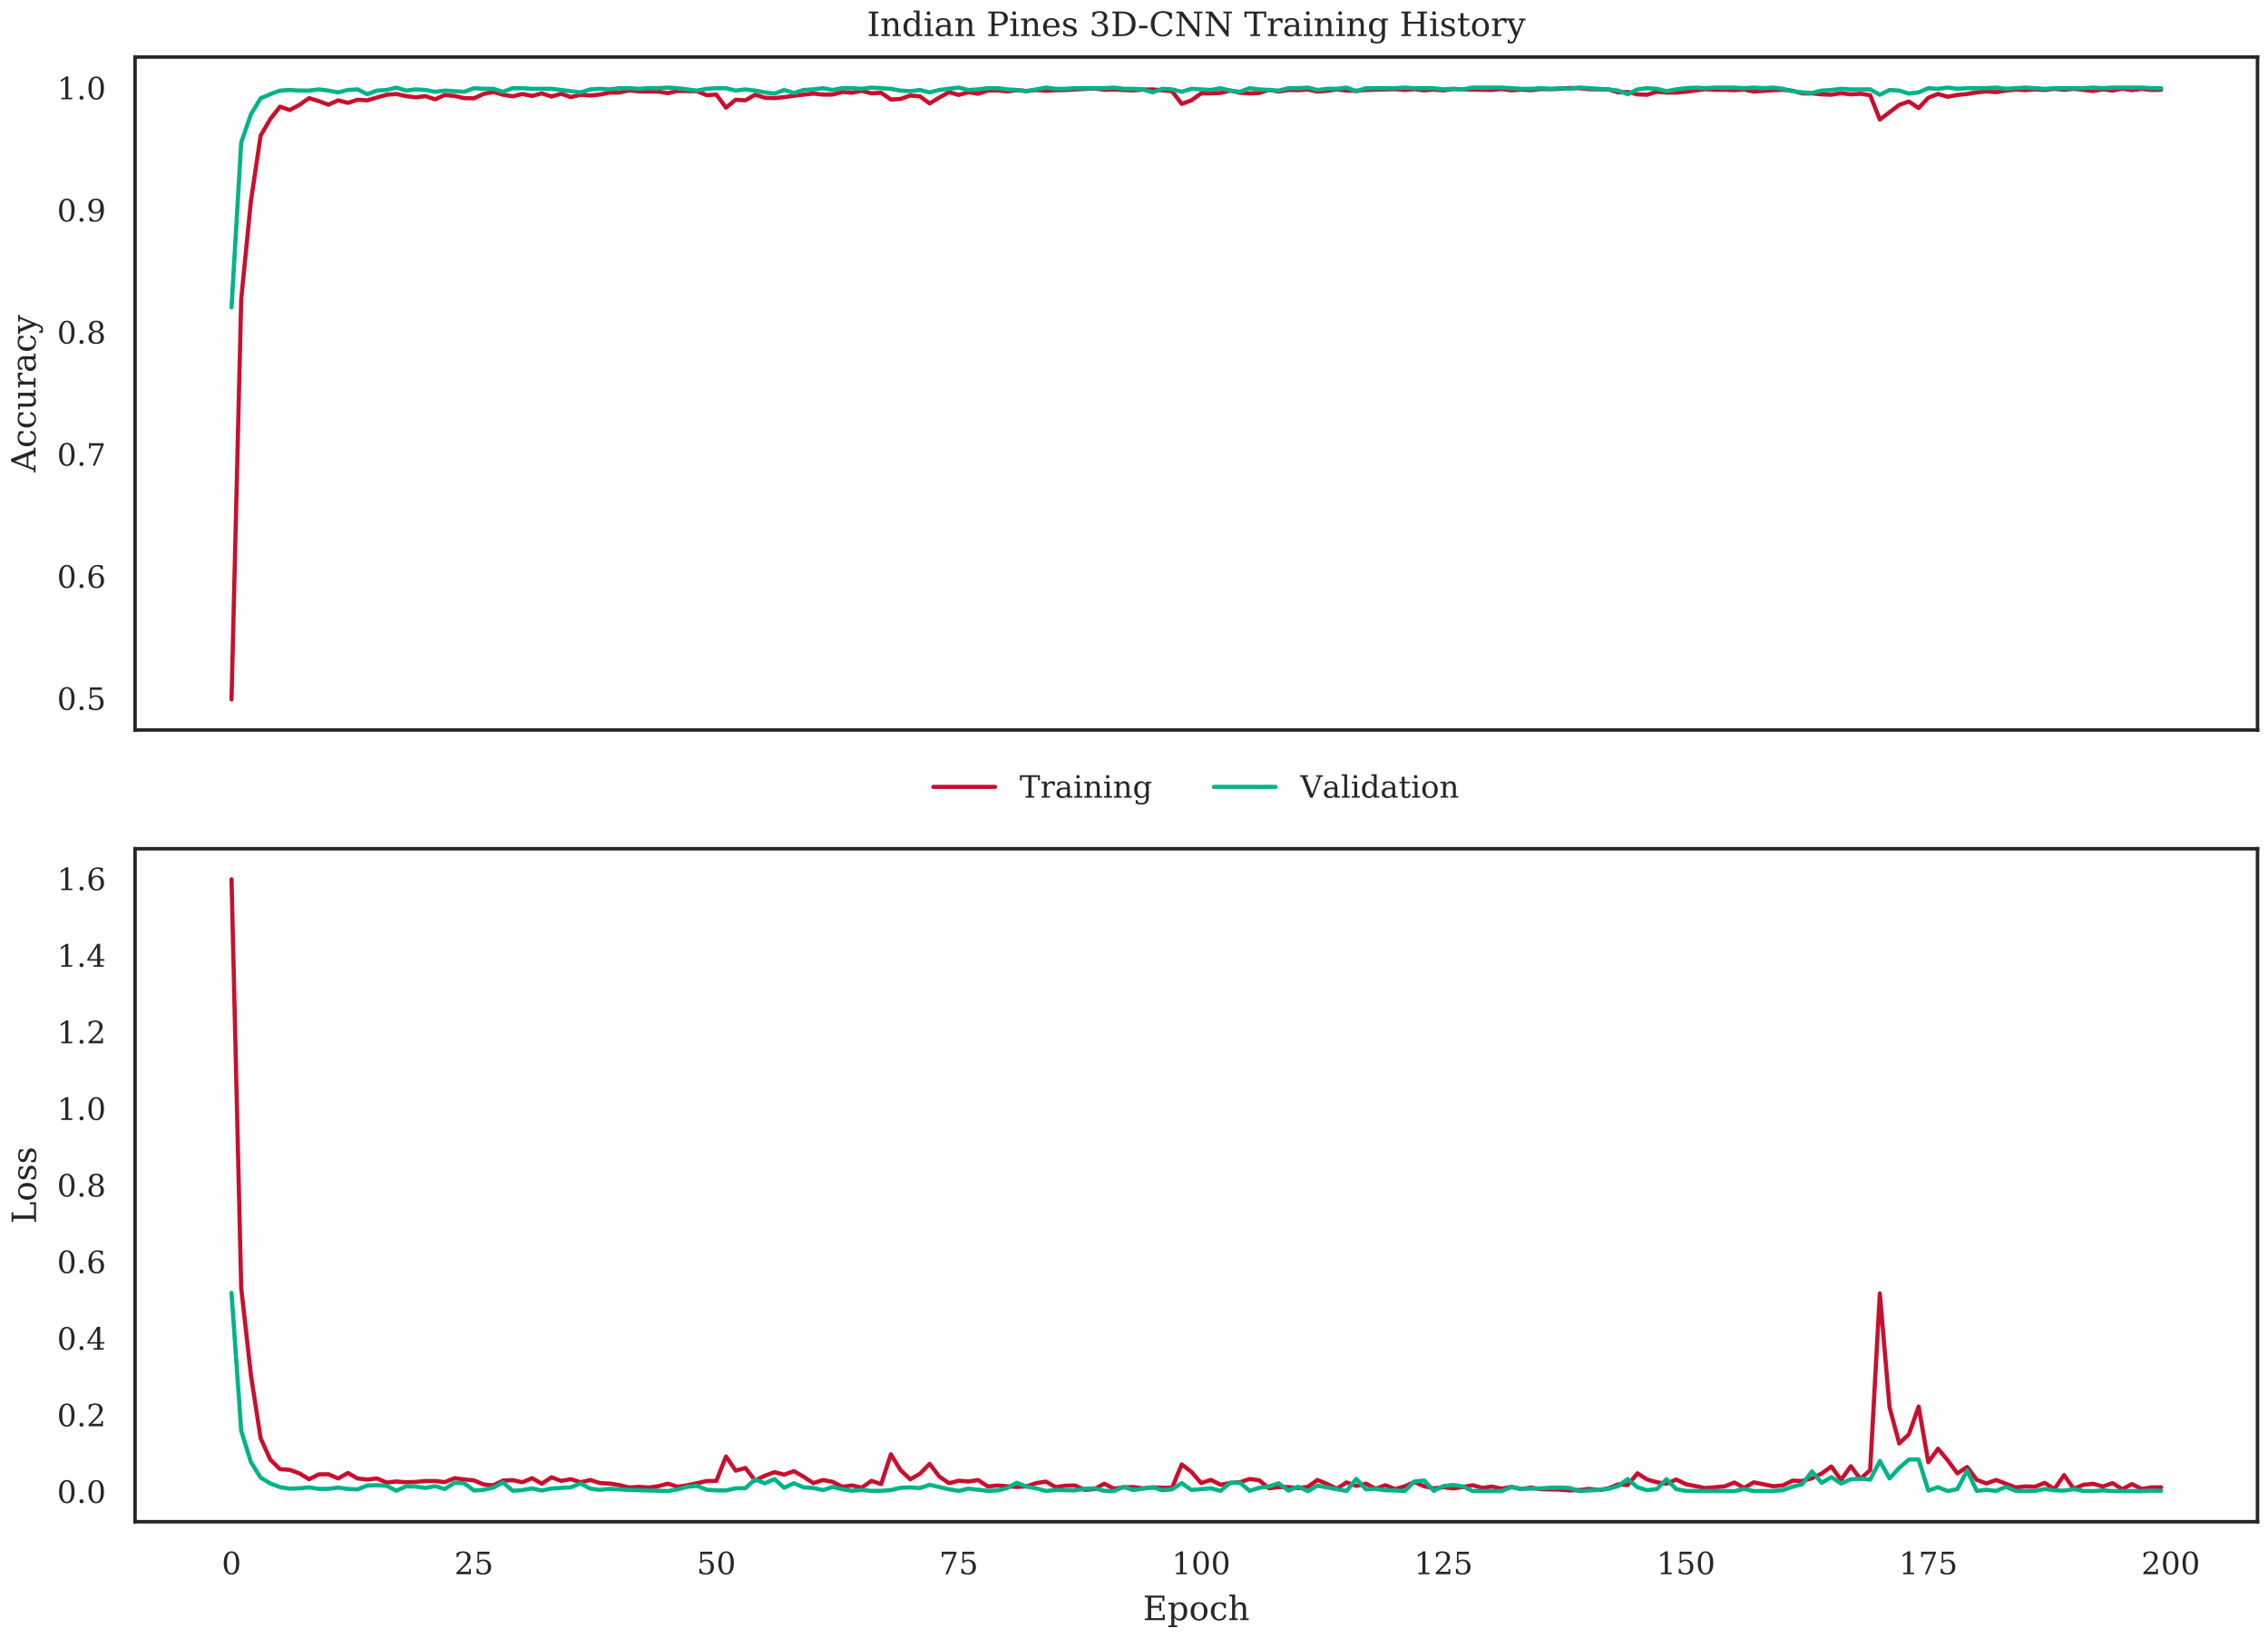 <?xml version="1.0" encoding="utf-8" standalone="no"?>
<!DOCTYPE svg PUBLIC "-//W3C//DTD SVG 1.1//EN"
  "http://www.w3.org/Graphics/SVG/1.1/DTD/svg11.dtd">
<!-- Created with matplotlib (https://matplotlib.org/) -->
<svg height="468pt" version="1.1" viewBox="0 0 648 468" width="648pt" xmlns="http://www.w3.org/2000/svg" xmlns:xlink="http://www.w3.org/1999/xlink">
 <defs>
  <style type="text/css">
*{stroke-linecap:butt;stroke-linejoin:round;}
  </style>
 </defs>
 <g id="figure_1">
  <g id="patch_1">
   <path d="M 0 468 
L 648 468 
L 648 0 
L 0 0 
z
" style="fill:#ffffff;"/>
  </g>
  <g id="axes_1">
   <g id="patch_2">
    <path d="M 38.586 208.631 
L 645 208.631 
L 645 16.295 
L 38.586 16.295 
z
" style="fill:#ffffff;"/>
   </g>
   <g id="matplotlib.axis_1"/>
   <g id="matplotlib.axis_2">
    <g id="ytick_1">
     <g id="text_1">
      <!-- 0.5 -->
      <defs>
       <path d="M 31.781 3.422 
Q 39.266 3.422 42.969 11.625 
Q 46.688 19.828 46.688 36.375 
Q 46.688 52.984 42.969 61.188 
Q 39.266 69.391 31.781 69.391 
Q 24.312 69.391 20.594 61.188 
Q 16.891 52.984 16.891 36.375 
Q 16.891 19.828 20.594 11.625 
Q 24.312 3.422 31.781 3.422 
z
M 31.781 -1.422 
Q 19.922 -1.422 13.25 8.531 
Q 6.594 18.5 6.594 36.375 
Q 6.594 54.297 13.25 64.25 
Q 19.922 74.219 31.781 74.219 
Q 43.703 74.219 50.344 64.25 
Q 56.984 54.297 56.984 36.375 
Q 56.984 18.5 50.344 8.531 
Q 43.703 -1.422 31.781 -1.422 
z
" id="DejaVuSerif-48"/>
       <path d="M 9.422 5.078 
Q 9.422 7.812 11.281 9.719 
Q 13.141 11.625 15.922 11.625 
Q 18.609 11.625 20.5 9.719 
Q 22.406 7.812 22.406 5.078 
Q 22.406 2.391 20.5 0.484 
Q 18.609 -1.422 15.922 -1.422 
Q 13.141 -1.422 11.281 0.453 
Q 9.422 2.344 9.422 5.078 
z
" id="DejaVuSerif-46"/>
       <path d="M 50.297 72.906 
L 50.297 64.891 
L 16.891 64.891 
L 16.891 44 
Q 19.438 45.75 22.828 46.625 
Q 26.219 47.516 30.422 47.516 
Q 42.234 47.516 49.062 40.969 
Q 55.906 34.422 55.906 23.094 
Q 55.906 11.531 49 5.047 
Q 42.094 -1.422 29.594 -1.422 
Q 24.562 -1.422 19.281 -0.188 
Q 14.016 1.031 8.5 3.516 
L 8.5 17.672 
L 14.016 17.672 
Q 14.453 10.75 18.422 7.078 
Q 22.406 3.422 29.594 3.422 
Q 37.312 3.422 41.453 8.5 
Q 45.609 13.578 45.609 23.094 
Q 45.609 32.562 41.484 37.609 
Q 37.359 42.672 29.594 42.672 
Q 25.203 42.672 21.844 41.109 
Q 18.5 39.547 15.922 36.281 
L 11.719 36.281 
L 11.719 72.906 
z
" id="DejaVuSerif-53"/>
      </defs>
      <g style="fill:#262626;" transform="translate(16.291 202.863)scale(0.088 -0.088)">
       <use xlink:href="#DejaVuSerif-48"/>
       <use x="63.623" xlink:href="#DejaVuSerif-46"/>
       <use x="95.41" xlink:href="#DejaVuSerif-53"/>
      </g>
     </g>
    </g>
    <g id="ytick_2">
     <g id="text_2">
      <!-- 0.6 -->
      <defs>
       <path d="M 32.719 3.422 
Q 39.594 3.422 43.297 8.469 
Q 47.016 13.531 47.016 23 
Q 47.016 32.469 43.297 37.516 
Q 39.594 42.578 32.719 42.578 
Q 25.734 42.578 22.062 37.688 
Q 18.406 32.812 18.406 23.578 
Q 18.406 13.875 22.109 8.641 
Q 25.828 3.422 32.719 3.422 
z
M 16.797 40.141 
Q 20.125 43.797 24.312 45.594 
Q 28.516 47.406 33.797 47.406 
Q 44.672 47.406 51 40.859 
Q 57.328 34.328 57.328 23 
Q 57.328 11.922 50.516 5.25 
Q 43.703 -1.422 32.328 -1.422 
Q 19.969 -1.422 13.328 7.781 
Q 6.688 17 6.688 34.078 
Q 6.688 53.219 14.547 63.719 
Q 22.406 74.219 36.719 74.219 
Q 40.578 74.219 44.828 73.484 
Q 49.078 72.75 53.516 71.297 
L 53.516 59.281 
L 48 59.281 
Q 47.406 64.203 44.234 66.797 
Q 41.062 69.391 35.688 69.391 
Q 26.219 69.391 21.578 62.203 
Q 16.938 55.031 16.797 40.141 
z
" id="DejaVuSerif-54"/>
      </defs>
      <g style="fill:#262626;" transform="translate(16.291 167.967)scale(0.088 -0.088)">
       <use xlink:href="#DejaVuSerif-48"/>
       <use x="63.623" xlink:href="#DejaVuSerif-46"/>
       <use x="95.41" xlink:href="#DejaVuSerif-54"/>
      </g>
     </g>
    </g>
    <g id="ytick_3">
     <g id="text_3">
      <!-- 0.7 -->
      <defs>
       <path d="M 56.391 67.922 
L 27.875 0 
L 20.609 0 
L 47.797 64.891 
L 14.109 64.891 
L 14.109 55.906 
L 8.406 55.906 
L 8.406 72.906 
L 56.391 72.906 
z
" id="DejaVuSerif-55"/>
      </defs>
      <g style="fill:#262626;" transform="translate(16.291 133.07)scale(0.088 -0.088)">
       <use xlink:href="#DejaVuSerif-48"/>
       <use x="63.623" xlink:href="#DejaVuSerif-46"/>
       <use x="95.41" xlink:href="#DejaVuSerif-55"/>
      </g>
     </g>
    </g>
    <g id="ytick_4">
     <g id="text_4">
      <!-- 0.8 -->
      <defs>
       <path d="M 46.578 19.922 
Q 46.578 27.734 42.688 32.047 
Q 38.812 36.375 31.781 36.375 
Q 24.75 36.375 20.875 32.047 
Q 17 27.734 17 19.922 
Q 17 12.062 20.875 7.734 
Q 24.75 3.422 31.781 3.422 
Q 38.812 3.422 42.688 7.734 
Q 46.578 12.062 46.578 19.922 
z
M 44.578 55.328 
Q 44.578 61.969 41.203 65.672 
Q 37.844 69.391 31.781 69.391 
Q 25.781 69.391 22.391 65.672 
Q 19 61.969 19 55.328 
Q 19 48.641 22.391 44.922 
Q 25.781 41.219 31.781 41.219 
Q 37.844 41.219 41.203 44.922 
Q 44.578 48.641 44.578 55.328 
z
M 39.312 38.812 
Q 47.609 37.703 52.25 32.688 
Q 56.891 27.688 56.891 19.922 
Q 56.891 9.672 50.391 4.125 
Q 43.891 -1.422 31.781 -1.422 
Q 19.734 -1.422 13.203 4.125 
Q 6.688 9.672 6.688 19.922 
Q 6.688 27.688 11.328 32.688 
Q 15.969 37.703 24.312 38.812 
Q 16.938 40.141 13 44.406 
Q 9.078 48.688 9.078 55.328 
Q 9.078 64.109 15.125 69.156 
Q 21.188 74.219 31.781 74.219 
Q 42.391 74.219 48.438 69.156 
Q 54.5 64.109 54.5 55.328 
Q 54.5 48.688 50.562 44.406 
Q 46.625 40.141 39.312 38.812 
z
" id="DejaVuSerif-56"/>
      </defs>
      <g style="fill:#262626;" transform="translate(16.291 98.174)scale(0.088 -0.088)">
       <use xlink:href="#DejaVuSerif-48"/>
       <use x="63.623" xlink:href="#DejaVuSerif-46"/>
       <use x="95.41" xlink:href="#DejaVuSerif-56"/>
      </g>
     </g>
    </g>
    <g id="ytick_5">
     <g id="text_5">
      <!-- 0.9 -->
      <defs>
       <path d="M 46.781 32.672 
Q 43.5 29 39.25 27.188 
Q 35.016 25.391 29.688 25.391 
Q 18.844 25.391 12.562 31.938 
Q 6.297 38.484 6.297 49.812 
Q 6.297 60.891 13.109 67.547 
Q 19.922 74.219 31.297 74.219 
Q 43.656 74.219 50.266 65.016 
Q 56.891 55.812 56.891 38.719 
Q 56.891 19.578 49.016 9.078 
Q 41.156 -1.422 26.906 -1.422 
Q 23.047 -1.422 18.797 -0.688 
Q 14.547 0.047 10.109 1.516 
L 10.109 13.625 
L 15.578 13.625 
Q 16.219 8.688 19.391 6.047 
Q 22.562 3.422 27.875 3.422 
Q 37.359 3.422 41.984 10.562 
Q 46.625 17.719 46.781 32.672 
z
M 30.906 69.391 
Q 23.969 69.391 20.281 64.328 
Q 16.609 59.281 16.609 49.812 
Q 16.609 40.328 20.281 35.25 
Q 23.969 30.172 30.906 30.172 
Q 37.844 30.172 41.531 35.078 
Q 45.219 39.984 45.219 49.219 
Q 45.219 58.938 41.5 64.156 
Q 37.797 69.391 30.906 69.391 
z
" id="DejaVuSerif-57"/>
      </defs>
      <g style="fill:#262626;" transform="translate(16.291 63.277)scale(0.088 -0.088)">
       <use xlink:href="#DejaVuSerif-48"/>
       <use x="63.623" xlink:href="#DejaVuSerif-46"/>
       <use x="95.41" xlink:href="#DejaVuSerif-57"/>
      </g>
     </g>
    </g>
    <g id="ytick_6">
     <g id="text_6">
      <!-- 1.0 -->
      <defs>
       <path d="M 14.203 0 
L 14.203 5.172 
L 26.906 5.172 
L 26.906 65.828 
L 12.203 56.297 
L 12.203 62.703 
L 29.984 74.219 
L 36.719 74.219 
L 36.719 5.172 
L 49.422 5.172 
L 49.422 0 
z
" id="DejaVuSerif-49"/>
      </defs>
      <g style="fill:#262626;" transform="translate(16.291 28.381)scale(0.088 -0.088)">
       <use xlink:href="#DejaVuSerif-49"/>
       <use x="63.623" xlink:href="#DejaVuSerif-46"/>
       <use x="95.41" xlink:href="#DejaVuSerif-48"/>
      </g>
     </g>
    </g>
    <g id="text_7">
     <!-- Accuracy -->
     <defs>
      <path d="M 20.016 26.422 
L 46.781 26.422 
L 33.406 61.078 
z
M -0.594 0 
L -0.594 5.172 
L 5.812 5.172 
L 31.781 72.906 
L 39.984 72.906 
L 66.016 5.172 
L 73.188 5.172 
L 73.188 0 
L 46.688 0 
L 46.688 5.172 
L 54.781 5.172 
L 48.688 21.188 
L 18.016 21.188 
L 11.922 5.172 
L 19.922 5.172 
L 19.922 0 
z
" id="DejaVuSerif-65"/>
      <path d="M 51.422 15.578 
Q 49.516 7.281 44.094 2.922 
Q 38.672 -1.422 30.078 -1.422 
Q 18.75 -1.422 11.859 6.078 
Q 4.984 13.578 4.984 25.984 
Q 4.984 38.422 11.859 45.875 
Q 18.75 53.328 30.078 53.328 
Q 35.016 53.328 39.891 52.172 
Q 44.781 51.031 49.703 48.688 
L 49.703 35.406 
L 44.484 35.406 
Q 43.453 42.234 40.016 45.359 
Q 36.578 48.484 30.172 48.484 
Q 22.906 48.484 19.188 42.844 
Q 15.484 37.203 15.484 25.984 
Q 15.484 14.75 19.172 9.078 
Q 22.859 3.422 30.172 3.422 
Q 35.984 3.422 39.453 6.438 
Q 42.922 9.469 44.188 15.578 
z
" id="DejaVuSerif-99"/>
      <path d="M 35.406 51.906 
L 52.203 51.906 
L 52.203 5.172 
L 60.688 5.172 
L 60.688 0 
L 43.219 0 
L 43.219 9.188 
Q 40.719 4 36.766 1.281 
Q 32.812 -1.422 27.594 -1.422 
Q 18.953 -1.422 14.875 3.484 
Q 10.797 8.406 10.797 18.891 
L 10.797 46.688 
L 2.688 46.688 
L 2.688 51.906 
L 19.828 51.906 
L 19.828 21.688 
Q 19.828 12.203 22.141 8.688 
Q 24.469 5.172 30.422 5.172 
Q 36.672 5.172 39.938 9.766 
Q 43.219 14.359 43.219 23.094 
L 43.219 46.688 
L 35.406 46.688 
z
" id="DejaVuSerif-117"/>
      <path d="M 47.797 52 
L 47.797 39.016 
L 42.625 39.016 
Q 42.391 42.875 40.484 44.781 
Q 38.578 46.688 34.906 46.688 
Q 28.266 46.688 24.719 42.094 
Q 21.188 37.5 21.188 28.906 
L 21.188 5.172 
L 31.594 5.172 
L 31.594 0 
L 4.109 0 
L 4.109 5.172 
L 12.203 5.172 
L 12.203 46.781 
L 3.609 46.781 
L 3.609 51.906 
L 21.188 51.906 
L 21.188 42.672 
Q 23.828 48.094 27.969 50.703 
Q 32.125 53.328 38.094 53.328 
Q 40.281 53.328 42.703 52.984 
Q 45.125 52.641 47.797 52 
z
" id="DejaVuSerif-114"/>
      <path d="M 39.797 16.312 
L 39.797 27.297 
L 28.219 27.297 
Q 21.531 27.297 18.25 24.406 
Q 14.984 21.531 14.984 15.578 
Q 14.984 10.156 18.297 6.984 
Q 21.625 3.812 27.297 3.812 
Q 32.906 3.812 36.344 7.281 
Q 39.797 10.75 39.797 16.312 
z
M 48.781 32.422 
L 48.781 5.172 
L 56.781 5.172 
L 56.781 0 
L 39.797 0 
L 39.797 5.609 
Q 36.812 2 32.906 0.281 
Q 29 -1.422 23.781 -1.422 
Q 15.141 -1.422 10.062 3.172 
Q 4.984 7.766 4.984 15.578 
Q 4.984 23.641 10.797 28.078 
Q 16.609 32.516 27.203 32.516 
L 39.797 32.516 
L 39.797 36.078 
Q 39.797 42 36.203 45.234 
Q 32.625 48.484 26.125 48.484 
Q 20.75 48.484 17.578 46.047 
Q 14.406 43.609 13.625 38.812 
L 8.984 38.812 
L 8.984 49.312 
Q 13.672 51.312 18.094 52.312 
Q 22.516 53.328 26.703 53.328 
Q 37.5 53.328 43.141 47.969 
Q 48.781 42.625 48.781 32.422 
z
" id="DejaVuSerif-97"/>
      <path d="M 21.578 -9.516 
L 25 -0.875 
L 5.609 46.688 
L -0.297 46.688 
L -0.297 51.906 
L 23.578 51.906 
L 23.578 46.688 
L 15.281 46.688 
L 29.891 10.984 
L 44.484 46.688 
L 36.719 46.688 
L 36.719 51.906 
L 56.203 51.906 
L 56.203 46.688 
L 50.391 46.688 
L 26.609 -11.719 
Q 24.172 -17.781 21.188 -20 
Q 18.219 -22.219 12.797 -22.219 
Q 10.5 -22.219 8.078 -21.828 
Q 5.672 -21.438 3.219 -20.703 
L 3.219 -10.797 
L 7.812 -10.797 
Q 8.109 -14.109 9.5 -15.547 
Q 10.891 -17 13.812 -17 
Q 16.5 -17 18.141 -15.5 
Q 19.781 -14.016 21.578 -9.516 
z
" id="DejaVuSerif-121"/>
     </defs>
     <g style="fill:#262626;" transform="translate(10.158 134.953)rotate(-90)scale(0.096 -0.096)">
      <use xlink:href="#DejaVuSerif-65"/>
      <use x="72.217" xlink:href="#DejaVuSerif-99"/>
      <use x="128.223" xlink:href="#DejaVuSerif-99"/>
      <use x="184.229" xlink:href="#DejaVuSerif-117"/>
      <use x="248.633" xlink:href="#DejaVuSerif-114"/>
      <use x="296.436" xlink:href="#DejaVuSerif-97"/>
      <use x="356.055" xlink:href="#DejaVuSerif-99"/>
      <use x="412.061" xlink:href="#DejaVuSerif-121"/>
     </g>
    </g>
   </g>
   <g id="line2d_1">
    <path clip-path="url(#pdbfb38d5c4)" d="M 66.15 199.889 
L 68.921 85.478 
L 71.691 57.499 
L 74.461 38.771 
L 77.231 34.004 
L 80.002 30.485 
L 82.772 31.45 
L 85.542 29.975 
L 88.312 28.045 
L 91.083 28.896 
L 93.853 29.918 
L 96.623 28.669 
L 99.394 29.407 
L 102.164 28.499 
L 104.934 28.669 
L 110.475 27.08 
L 113.245 26.853 
L 116.015 27.478 
L 118.786 27.818 
L 121.556 27.478 
L 124.326 28.386 
L 127.096 27.137 
L 129.867 27.421 
L 132.637 28.045 
L 135.407 28.102 
L 138.177 26.853 
L 140.948 26.286 
L 143.718 27.08 
L 146.488 27.534 
L 149.259 26.853 
L 152.029 27.421 
L 154.799 26.683 
L 157.569 27.591 
L 160.34 26.797 
L 163.11 27.761 
L 165.88 27.08 
L 168.651 27.307 
L 171.421 27.024 
L 174.191 26.456 
L 176.961 26.456 
L 179.732 25.832 
L 182.502 26.116 
L 188.042 26.172 
L 190.813 26.626 
L 193.583 26.002 
L 199.124 26.059 
L 201.894 27.194 
L 204.664 27.024 
L 207.434 30.769 
L 210.205 28.499 
L 212.975 28.669 
L 215.745 27.08 
L 218.516 27.932 
L 221.286 28.045 
L 224.056 27.761 
L 226.826 27.364 
L 232.367 26.74 
L 235.137 27.024 
L 237.907 27.024 
L 240.678 26.286 
L 243.448 26.513 
L 246.218 25.945 
L 248.989 26.683 
L 251.759 26.513 
L 254.529 28.442 
L 257.299 28.272 
L 260.07 27.307 
L 262.84 27.534 
L 265.61 29.577 
L 268.381 27.875 
L 271.151 26.343 
L 273.921 27.137 
L 276.691 26.343 
L 279.462 26.797 
L 282.232 25.889 
L 285.002 25.832 
L 287.772 26.116 
L 290.543 25.775 
L 293.313 26.002 
L 296.083 25.718 
L 298.854 25.945 
L 301.624 25.775 
L 304.394 25.718 
L 312.705 25.264 
L 315.475 25.662 
L 318.246 25.605 
L 323.786 25.832 
L 326.556 25.605 
L 329.327 25.548 
L 334.867 26.059 
L 337.637 29.691 
L 340.408 28.669 
L 343.178 26.683 
L 345.948 26.683 
L 348.719 26.57 
L 351.489 25.889 
L 354.259 26.513 
L 357.029 26.683 
L 359.8 26.57 
L 362.57 25.662 
L 365.34 26.172 
L 368.111 25.718 
L 370.881 25.775 
L 373.651 25.605 
L 376.421 26.172 
L 379.192 25.945 
L 381.962 25.548 
L 384.732 25.889 
L 387.502 25.945 
L 390.273 25.718 
L 395.813 25.548 
L 398.584 25.491 
L 401.354 25.718 
L 404.124 25.491 
L 406.894 25.832 
L 409.665 25.605 
L 412.435 25.832 
L 415.205 25.435 
L 420.746 25.605 
L 426.286 25.718 
L 429.057 25.435 
L 431.827 25.832 
L 434.597 25.605 
L 437.367 25.775 
L 440.138 25.435 
L 442.908 25.491 
L 445.678 25.378 
L 448.449 25.151 
L 451.219 25.208 
L 453.989 25.491 
L 459.53 25.548 
L 462.3 26.399 
L 465.07 26.286 
L 467.841 26.967 
L 470.611 27.08 
L 473.381 26.229 
L 476.151 26.456 
L 478.922 26.456 
L 481.692 26.229 
L 487.232 25.491 
L 490.003 25.662 
L 492.773 25.662 
L 495.543 25.775 
L 498.314 25.605 
L 501.084 26.172 
L 506.624 25.775 
L 509.395 25.662 
L 512.165 25.945 
L 514.935 26.683 
L 517.706 26.683 
L 520.476 26.967 
L 523.246 27.08 
L 526.016 26.626 
L 528.787 26.967 
L 531.557 26.797 
L 534.327 27.194 
L 537.097 34.174 
L 542.638 29.975 
L 545.408 29.01 
L 548.179 30.883 
L 550.949 27.932 
L 553.719 26.853 
L 556.489 27.648 
L 559.26 27.137 
L 562.03 26.853 
L 564.8 26.399 
L 567.571 26.116 
L 570.341 26.343 
L 573.111 25.889 
L 575.881 25.605 
L 578.652 25.775 
L 581.422 25.548 
L 584.192 25.718 
L 586.962 25.378 
L 589.733 25.662 
L 592.503 25.378 
L 598.044 26.002 
L 600.814 25.548 
L 603.584 25.889 
L 606.354 25.321 
L 609.125 25.775 
L 611.895 25.378 
L 614.665 25.718 
L 617.435 25.662 
L 617.435 25.662 
" style="fill:none;stroke:#c8102e;stroke-linecap:round;stroke-width:1.2;"/>
   </g>
   <g id="line2d_2">
    <path clip-path="url(#pdbfb38d5c4)" d="M 66.15 87.851 
L 68.921 40.698 
L 71.691 32.697 
L 74.461 28.101 
L 77.231 26.91 
L 80.002 25.888 
L 82.772 25.718 
L 85.542 25.888 
L 88.312 25.888 
L 91.083 25.548 
L 93.853 25.888 
L 96.623 26.399 
L 99.394 25.718 
L 102.164 25.548 
L 104.934 26.91 
L 107.704 25.888 
L 110.475 25.718 
L 113.245 25.037 
L 116.015 25.888 
L 118.786 25.548 
L 121.556 25.718 
L 124.326 26.229 
L 127.096 25.888 
L 132.637 26.229 
L 135.407 25.208 
L 138.177 25.378 
L 140.948 25.378 
L 143.718 26.229 
L 146.488 25.208 
L 149.259 25.208 
L 152.029 25.378 
L 157.569 25.378 
L 165.88 26.399 
L 168.651 25.548 
L 171.421 25.378 
L 174.191 25.548 
L 176.961 25.208 
L 179.732 25.208 
L 182.502 25.378 
L 185.272 25.208 
L 188.042 25.208 
L 190.813 25.037 
L 193.583 25.208 
L 199.124 25.888 
L 201.894 25.378 
L 204.664 25.208 
L 207.434 25.208 
L 210.205 25.888 
L 212.975 25.548 
L 215.745 25.888 
L 218.516 26.399 
L 221.286 26.74 
L 224.056 25.718 
L 226.826 26.569 
L 229.597 25.718 
L 232.367 25.548 
L 235.137 25.208 
L 237.907 25.718 
L 240.678 25.208 
L 243.448 25.208 
L 246.218 25.378 
L 248.989 25.037 
L 254.529 25.378 
L 257.299 25.888 
L 260.07 26.059 
L 262.84 25.718 
L 265.61 26.399 
L 268.381 25.718 
L 273.921 25.037 
L 276.691 25.718 
L 279.462 25.548 
L 282.232 25.208 
L 285.002 25.208 
L 287.772 25.548 
L 290.543 25.718 
L 293.313 26.059 
L 298.854 25.037 
L 301.624 25.378 
L 304.394 25.378 
L 307.164 25.208 
L 315.475 25.208 
L 318.246 25.037 
L 321.016 25.378 
L 323.786 25.378 
L 326.556 25.548 
L 329.327 26.399 
L 332.097 25.378 
L 334.867 25.548 
L 337.637 26.229 
L 340.408 25.378 
L 345.948 25.718 
L 348.719 25.208 
L 351.489 25.888 
L 354.259 26.229 
L 357.029 25.208 
L 359.8 25.548 
L 365.34 25.888 
L 368.111 25.208 
L 370.881 25.208 
L 373.651 25.037 
L 376.421 25.718 
L 379.192 25.378 
L 381.962 25.378 
L 384.732 25.037 
L 387.502 26.059 
L 390.273 25.208 
L 398.584 25.208 
L 401.354 25.037 
L 404.124 25.208 
L 409.665 25.208 
L 412.435 25.548 
L 415.205 25.378 
L 417.976 25.548 
L 420.746 25.037 
L 429.057 25.037 
L 434.597 25.378 
L 437.367 25.378 
L 440.138 25.208 
L 442.908 25.378 
L 445.678 25.208 
L 448.449 25.378 
L 451.219 25.037 
L 459.53 25.548 
L 462.3 25.888 
L 465.07 26.91 
L 467.841 25.548 
L 470.611 25.208 
L 473.381 25.378 
L 476.151 26.059 
L 478.922 25.548 
L 481.692 25.208 
L 484.462 25.037 
L 487.232 25.208 
L 490.003 25.037 
L 495.543 25.037 
L 498.314 25.208 
L 501.084 25.037 
L 503.854 25.208 
L 506.624 25.037 
L 509.395 25.378 
L 512.165 26.059 
L 514.935 26.399 
L 517.706 26.569 
L 520.476 25.888 
L 523.246 25.718 
L 526.016 25.378 
L 528.787 25.548 
L 534.327 25.548 
L 537.097 27.08 
L 539.868 25.718 
L 542.638 25.888 
L 545.408 26.74 
L 548.179 26.399 
L 550.949 25.208 
L 553.719 25.378 
L 556.489 25.037 
L 559.26 25.378 
L 562.03 25.208 
L 567.571 25.208 
L 570.341 25.037 
L 573.111 25.378 
L 578.652 25.037 
L 584.192 25.378 
L 586.962 25.208 
L 595.273 25.208 
L 598.044 25.037 
L 600.814 25.208 
L 603.584 25.037 
L 611.895 25.037 
L 614.665 25.208 
L 617.435 25.208 
L 617.435 25.208 
" style="fill:none;stroke:#00b388;stroke-linecap:round;stroke-width:1.2;"/>
   </g>
   <g id="line2d_3"/>
   <g id="line2d_4"/>
   <g id="patch_3">
    <path d="M 38.586 208.631 
L 38.586 16.295 
" style="fill:none;stroke:#262626;stroke-linecap:square;stroke-linejoin:miter;"/>
   </g>
   <g id="patch_4">
    <path d="M 645 208.631 
L 645 16.295 
" style="fill:none;stroke:#262626;stroke-linecap:square;stroke-linejoin:miter;"/>
   </g>
   <g id="patch_5">
    <path d="M 38.586 208.631 
L 645 208.631 
" style="fill:none;stroke:#262626;stroke-linecap:square;stroke-linejoin:miter;"/>
   </g>
   <g id="patch_6">
    <path d="M 38.586 16.295 
L 645 16.295 
" style="fill:none;stroke:#262626;stroke-linecap:square;stroke-linejoin:miter;"/>
   </g>
   <g id="text_8">
    <!-- Indian Pines 3D-CNN Training History -->
    <defs>
     <path d="M 24.703 5.172 
L 33.984 5.172 
L 33.984 0 
L 5.516 0 
L 5.516 5.172 
L 14.797 5.172 
L 14.797 67.672 
L 5.516 67.672 
L 5.516 72.906 
L 33.984 72.906 
L 33.984 67.672 
L 24.703 67.672 
z
" id="DejaVuSerif-73"/>
     <path d="M 4.109 0 
L 4.109 5.172 
L 12.203 5.172 
L 12.203 46.688 
L 3.609 46.688 
L 3.609 51.906 
L 21.188 51.906 
L 21.188 42.672 
Q 23.688 47.953 27.656 50.641 
Q 31.641 53.328 36.922 53.328 
Q 45.516 53.328 49.562 48.391 
Q 53.609 43.453 53.609 33.016 
L 53.609 5.172 
L 61.625 5.172 
L 61.625 0 
L 36.812 0 
L 36.812 5.172 
L 44.578 5.172 
L 44.578 30.172 
Q 44.578 39.703 42.234 43.234 
Q 39.891 46.781 33.984 46.781 
Q 27.734 46.781 24.453 42.203 
Q 21.188 37.641 21.188 28.906 
L 21.188 5.172 
L 29 5.172 
L 29 0 
z
" id="DejaVuSerif-110"/>
     <path d="M 52.484 5.172 
L 61.078 5.172 
L 61.078 0 
L 43.5 0 
L 43.5 8.109 
Q 40.875 3.219 36.797 0.891 
Q 32.719 -1.422 26.703 -1.422 
Q 17.141 -1.422 11.062 6.172 
Q 4.984 13.766 4.984 25.984 
Q 4.984 38.188 11.031 45.75 
Q 17.094 53.328 26.703 53.328 
Q 32.719 53.328 36.797 51 
Q 40.875 48.688 43.5 43.797 
L 43.5 70.797 
L 35.016 70.797 
L 35.016 75.984 
L 52.484 75.984 
z
M 43.5 23.391 
L 43.5 28.516 
Q 43.5 37.844 39.906 42.766 
Q 36.328 47.703 29.5 47.703 
Q 22.562 47.703 19.016 42.234 
Q 15.484 36.766 15.484 25.984 
Q 15.484 15.234 19.016 9.719 
Q 22.562 4.203 29.5 4.203 
Q 36.328 4.203 39.906 9.109 
Q 43.5 14.016 43.5 23.391 
z
" id="DejaVuSerif-100"/>
     <path d="M 9.719 68.016 
Q 9.719 70.266 11.344 71.922 
Q 12.984 73.578 15.281 73.578 
Q 17.531 73.578 19.156 71.922 
Q 20.797 70.266 20.797 68.016 
Q 20.797 65.719 19.188 64.109 
Q 17.578 62.5 15.281 62.5 
Q 12.984 62.5 11.344 64.109 
Q 9.719 65.719 9.719 68.016 
z
M 21.188 5.172 
L 29.688 5.172 
L 29.688 0 
L 3.609 0 
L 3.609 5.172 
L 12.203 5.172 
L 12.203 46.688 
L 3.609 46.688 
L 3.609 51.906 
L 21.188 51.906 
z
" id="DejaVuSerif-105"/>
     <path id="DejaVuSerif-32"/>
     <path d="M 24.703 37.109 
L 37.594 37.109 
Q 44.875 37.109 48.672 41.031 
Q 52.484 44.969 52.484 52.391 
Q 52.484 59.859 48.672 63.766 
Q 44.875 67.672 37.594 67.672 
L 24.703 67.672 
z
M 5.516 0 
L 5.516 5.172 
L 14.797 5.172 
L 14.797 67.672 
L 5.516 67.672 
L 5.516 72.906 
L 39.984 72.906 
Q 50.922 72.906 57.312 67.359 
Q 63.719 61.812 63.719 52.391 
Q 63.719 43.016 57.312 37.453 
Q 50.922 31.891 39.984 31.891 
L 24.703 31.891 
L 24.703 5.172 
L 35.984 5.172 
L 35.984 0 
z
" id="DejaVuSerif-80"/>
     <path d="M 54.203 25 
L 15.484 25 
L 15.484 24.609 
Q 15.484 14.109 19.438 8.766 
Q 23.391 3.422 31.109 3.422 
Q 37.016 3.422 40.797 6.516 
Q 44.578 9.625 46.094 15.719 
L 53.328 15.719 
Q 51.172 7.172 45.375 2.875 
Q 39.594 -1.422 30.172 -1.422 
Q 18.797 -1.422 11.891 6.078 
Q 4.984 13.578 4.984 25.984 
Q 4.984 38.281 11.766 45.797 
Q 18.562 53.328 29.594 53.328 
Q 41.359 53.328 47.656 46.062 
Q 53.953 38.812 54.203 25 
z
M 43.609 30.172 
Q 43.312 39.266 39.766 43.875 
Q 36.234 48.484 29.594 48.484 
Q 23.391 48.484 19.828 43.844 
Q 16.266 39.203 15.484 30.172 
z
" id="DejaVuSerif-101"/>
     <path d="M 5.609 2.875 
L 5.609 14.984 
L 10.797 14.984 
Q 10.984 9.188 14.422 6.297 
Q 17.875 3.422 24.609 3.422 
Q 30.672 3.422 33.844 5.688 
Q 37.016 7.953 37.016 12.312 
Q 37.016 15.719 34.688 17.812 
Q 32.375 19.922 24.906 22.312 
L 18.406 24.516 
Q 11.719 26.656 8.719 29.875 
Q 5.719 33.109 5.719 38.094 
Q 5.719 45.219 10.938 49.266 
Q 16.156 53.328 25.391 53.328 
Q 29.5 53.328 34.031 52.25 
Q 38.578 51.172 43.406 49.125 
L 43.406 37.797 
L 38.234 37.797 
Q 38.031 42.828 34.703 45.656 
Q 31.391 48.484 25.688 48.484 
Q 20.016 48.484 17.109 46.484 
Q 14.203 44.484 14.203 40.484 
Q 14.203 37.203 16.406 35.219 
Q 18.609 33.25 25.203 31.203 
L 32.328 29 
Q 39.703 26.703 42.938 23.266 
Q 46.188 19.828 46.188 14.406 
Q 46.188 7.031 40.547 2.797 
Q 34.906 -1.422 25 -1.422 
Q 19.969 -1.422 15.188 -0.344 
Q 10.406 0.734 5.609 2.875 
z
" id="DejaVuSerif-115"/>
     <path d="M 9.719 69.828 
Q 15.438 71.969 20.672 73.094 
Q 25.922 74.219 30.516 74.219 
Q 41.219 74.219 47.219 69.594 
Q 53.219 64.984 53.219 56.781 
Q 53.219 50.203 49.062 45.781 
Q 44.922 41.359 37.312 39.797 
Q 46.297 38.531 51.25 33.281 
Q 56.203 28.031 56.203 19.672 
Q 56.203 9.469 49.344 4.016 
Q 42.484 -1.422 29.594 -1.422 
Q 23.875 -1.422 18.422 -0.188 
Q 12.984 1.031 7.625 3.516 
L 7.625 17.672 
L 13.094 17.672 
Q 13.578 10.641 17.828 7.031 
Q 22.078 3.422 29.781 3.422 
Q 37.25 3.422 41.578 7.734 
Q 45.906 12.062 45.906 19.578 
Q 45.906 28.172 41.453 32.594 
Q 37.016 37.016 28.422 37.016 
L 23.781 37.016 
L 23.781 42 
L 26.219 42 
Q 34.766 42 39.031 45.531 
Q 43.312 49.078 43.312 56.203 
Q 43.312 62.594 39.797 65.984 
Q 36.281 69.391 29.688 69.391 
Q 23.094 69.391 19.453 66.266 
Q 15.828 63.141 15.188 56.984 
L 9.719 56.984 
z
" id="DejaVuSerif-51"/>
     <path d="M 24.703 5.172 
L 33.797 5.172 
Q 48 5.172 55.594 13.281 
Q 63.188 21.391 63.188 36.531 
Q 63.188 51.656 55.609 59.656 
Q 48.047 67.672 33.797 67.672 
L 24.703 67.672 
z
M 5.516 0 
L 5.516 5.172 
L 14.797 5.172 
L 14.797 67.672 
L 5.516 67.672 
L 5.516 72.906 
L 34.516 72.906 
Q 53.375 72.906 63.891 63.281 
Q 74.422 53.656 74.422 36.531 
Q 74.422 19.344 63.875 9.672 
Q 53.328 0 34.516 0 
z
" id="DejaVuSerif-68"/>
     <path d="M 4.391 30.609 
L 29.391 30.609 
L 29.391 23 
L 4.391 23 
z
" id="DejaVuSerif-45"/>
     <path d="M 70.516 19.281 
Q 67.281 9.078 59.688 3.828 
Q 52.094 -1.422 40.484 -1.422 
Q 33.344 -1.422 27.234 1.016 
Q 21.141 3.469 16.406 8.203 
Q 10.938 13.672 8.266 20.625 
Q 5.609 27.594 5.609 36.375 
Q 5.609 53.375 15.422 63.797 
Q 25.25 74.219 41.312 74.219 
Q 47.266 74.219 54 72.656 
Q 60.75 71.094 68.5 67.922 
L 68.5 51.125 
L 62.984 51.125 
Q 61.188 60.297 55.734 64.641 
Q 50.297 69 40.484 69 
Q 28.812 69 22.797 60.719 
Q 16.797 52.438 16.797 36.375 
Q 16.797 20.359 22.797 12.078 
Q 28.812 3.812 40.484 3.812 
Q 48.641 3.812 53.906 7.688 
Q 59.188 11.578 61.531 19.281 
z
" id="DejaVuSerif-67"/>
     <path d="M 4.891 0 
L 4.891 5.172 
L 14.703 5.172 
L 14.703 67.672 
L 4.891 67.672 
L 4.891 72.906 
L 23.578 72.906 
L 67.281 15.375 
L 67.281 67.672 
L 57.516 67.672 
L 57.516 72.906 
L 83.109 72.906 
L 83.109 67.672 
L 73.297 67.672 
L 73.297 -1.422 
L 67.391 -1.422 
L 20.703 60.016 
L 20.703 5.172 
L 30.516 5.172 
L 30.516 0 
z
" id="DejaVuSerif-78"/>
     <path d="M 19.094 0 
L 19.094 5.172 
L 28.422 5.172 
L 28.422 67.094 
L 6.984 67.094 
L 6.984 55.719 
L 0.984 55.719 
L 0.984 72.906 
L 65.719 72.906 
L 65.719 55.719 
L 59.719 55.719 
L 59.719 67.094 
L 38.281 67.094 
L 38.281 5.172 
L 47.609 5.172 
L 47.609 0 
z
" id="DejaVuSerif-84"/>
     <path d="M 52.484 46.688 
L 52.484 1.125 
Q 52.484 -10.062 46.328 -16.141 
Q 40.188 -22.219 28.812 -22.219 
Q 23.688 -22.219 19 -21.281 
Q 14.312 -20.359 10.016 -18.5 
L 10.016 -7.625 
L 14.703 -7.625 
Q 15.578 -12.703 18.844 -15.047 
Q 22.125 -17.391 28.219 -17.391 
Q 36.141 -17.391 39.812 -12.922 
Q 43.5 -8.453 43.5 1.125 
L 43.5 8.109 
Q 40.875 3.219 36.797 0.891 
Q 32.719 -1.422 26.703 -1.422 
Q 17.141 -1.422 11.062 6.172 
Q 4.984 13.766 4.984 25.984 
Q 4.984 38.188 11.031 45.75 
Q 17.094 53.328 26.703 53.328 
Q 32.719 53.328 36.797 51 
Q 40.875 48.688 43.5 43.797 
L 43.5 51.906 
L 61.078 51.906 
L 61.078 46.688 
z
M 43.5 28.516 
Q 43.5 37.844 39.906 42.766 
Q 36.328 47.703 29.5 47.703 
Q 22.562 47.703 19.016 42.234 
Q 15.484 36.766 15.484 25.984 
Q 15.484 15.234 19.016 9.719 
Q 22.562 4.203 29.5 4.203 
Q 36.328 4.203 39.906 9.109 
Q 43.5 14.016 43.5 23.391 
z
" id="DejaVuSerif-103"/>
     <path d="M 5.516 0 
L 5.516 5.172 
L 14.797 5.172 
L 14.797 67.672 
L 5.516 67.672 
L 5.516 72.906 
L 33.984 72.906 
L 33.984 67.672 
L 24.703 67.672 
L 24.703 42.484 
L 62.5 42.484 
L 62.5 67.672 
L 53.219 67.672 
L 53.219 72.906 
L 81.688 72.906 
L 81.688 67.672 
L 72.406 67.672 
L 72.406 5.172 
L 81.688 5.172 
L 81.688 0 
L 53.219 0 
L 53.219 5.172 
L 62.5 5.172 
L 62.5 36.531 
L 24.703 36.531 
L 24.703 5.172 
L 33.984 5.172 
L 33.984 0 
z
" id="DejaVuSerif-72"/>
     <path d="M 10.797 46.688 
L 2.875 46.688 
L 2.875 51.906 
L 10.797 51.906 
L 10.797 68.016 
L 19.828 68.016 
L 19.828 51.906 
L 36.719 51.906 
L 36.719 46.688 
L 19.828 46.688 
L 19.828 13.719 
Q 19.828 7.125 21.094 5.266 
Q 22.359 3.422 25.781 3.422 
Q 29.297 3.422 30.906 5.484 
Q 32.516 7.562 32.625 12.203 
L 39.406 12.203 
Q 39.016 5.125 35.547 1.844 
Q 32.078 -1.422 25 -1.422 
Q 17.234 -1.422 14.016 2.016 
Q 10.797 5.469 10.797 13.719 
z
" id="DejaVuSerif-116"/>
     <path d="M 30.078 3.422 
Q 37.312 3.422 40.984 9.125 
Q 44.672 14.844 44.672 25.984 
Q 44.672 37.109 40.984 42.797 
Q 37.312 48.484 30.078 48.484 
Q 22.859 48.484 19.172 42.797 
Q 15.484 37.109 15.484 25.984 
Q 15.484 14.844 19.188 9.125 
Q 22.906 3.422 30.078 3.422 
z
M 30.078 -1.422 
Q 18.75 -1.422 11.859 6.078 
Q 4.984 13.578 4.984 25.984 
Q 4.984 38.375 11.844 45.844 
Q 18.703 53.328 30.078 53.328 
Q 41.453 53.328 48.312 45.844 
Q 55.172 38.375 55.172 25.984 
Q 55.172 13.578 48.312 6.078 
Q 41.453 -1.422 30.078 -1.422 
z
" id="DejaVuSerif-111"/>
    </defs>
    <g style="fill:#262626;" transform="translate(247.69 10.295)scale(0.096 -0.096)">
     <use xlink:href="#DejaVuSerif-73"/>
     <use x="39.502" xlink:href="#DejaVuSerif-110"/>
     <use x="103.906" xlink:href="#DejaVuSerif-100"/>
     <use x="167.92" xlink:href="#DejaVuSerif-105"/>
     <use x="199.902" xlink:href="#DejaVuSerif-97"/>
     <use x="259.521" xlink:href="#DejaVuSerif-110"/>
     <use x="323.926" xlink:href="#DejaVuSerif-32"/>
     <use x="355.713" xlink:href="#DejaVuSerif-80"/>
     <use x="422.998" xlink:href="#DejaVuSerif-105"/>
     <use x="454.98" xlink:href="#DejaVuSerif-110"/>
     <use x="519.385" xlink:href="#DejaVuSerif-101"/>
     <use x="578.564" xlink:href="#DejaVuSerif-115"/>
     <use x="629.883" xlink:href="#DejaVuSerif-32"/>
     <use x="661.67" xlink:href="#DejaVuSerif-51"/>
     <use x="725.293" xlink:href="#DejaVuSerif-68"/>
     <use x="805.484" xlink:href="#DejaVuSerif-45"/>
     <use x="839.273" xlink:href="#DejaVuSerif-67"/>
     <use x="915.787" xlink:href="#DejaVuSerif-78"/>
     <use x="1003.287" xlink:href="#DejaVuSerif-78"/>
     <use x="1090.787" xlink:href="#DejaVuSerif-32"/>
     <use x="1122.574" xlink:href="#DejaVuSerif-84"/>
     <use x="1189.273" xlink:href="#DejaVuSerif-114"/>
     <use x="1237.076" xlink:href="#DejaVuSerif-97"/>
     <use x="1296.695" xlink:href="#DejaVuSerif-105"/>
     <use x="1328.678" xlink:href="#DejaVuSerif-110"/>
     <use x="1393.082" xlink:href="#DejaVuSerif-105"/>
     <use x="1425.064" xlink:href="#DejaVuSerif-110"/>
     <use x="1489.469" xlink:href="#DejaVuSerif-103"/>
     <use x="1553.482" xlink:href="#DejaVuSerif-32"/>
     <use x="1585.27" xlink:href="#DejaVuSerif-72"/>
     <use x="1672.477" xlink:href="#DejaVuSerif-105"/>
     <use x="1704.459" xlink:href="#DejaVuSerif-115"/>
     <use x="1755.777" xlink:href="#DejaVuSerif-116"/>
     <use x="1795.963" xlink:href="#DejaVuSerif-111"/>
     <use x="1856.168" xlink:href="#DejaVuSerif-114"/>
     <use x="1903.971" xlink:href="#DejaVuSerif-121"/>
    </g>
   </g>
  </g>
  <g id="axes_2">
   <g id="legend_1">
    <g id="line2d_5">
     <path d="M 266.684 224.878 
L 284.284 224.878 
" style="fill:none;stroke:#c8102e;stroke-linecap:round;stroke-width:1.2;"/>
    </g>
    <g id="line2d_6"/>
    <g id="text_9">
     <!-- Training -->
     <g style="fill:#262626;" transform="translate(291.324 227.958)scale(0.088 -0.088)">
      <use xlink:href="#DejaVuSerif-84"/>
      <use x="66.699" xlink:href="#DejaVuSerif-114"/>
      <use x="114.502" xlink:href="#DejaVuSerif-97"/>
      <use x="174.121" xlink:href="#DejaVuSerif-105"/>
      <use x="206.104" xlink:href="#DejaVuSerif-110"/>
      <use x="270.508" xlink:href="#DejaVuSerif-105"/>
      <use x="302.49" xlink:href="#DejaVuSerif-110"/>
      <use x="366.895" xlink:href="#DejaVuSerif-103"/>
     </g>
    </g>
    <g id="line2d_7">
     <path d="M 346.845 224.878 
L 364.445 224.878 
" style="fill:none;stroke:#00b388;stroke-linecap:round;stroke-width:1.2;"/>
    </g>
    <g id="line2d_8"/>
    <g id="text_10">
     <!-- Validation -->
     <defs>
      <path d="M 17.484 67.672 
L 39.016 11.719 
L 60.5 67.672 
L 52.297 67.672 
L 52.297 72.906 
L 73.688 72.906 
L 73.688 67.672 
L 66.609 67.672 
L 40.578 0 
L 32.172 0 
L 6.297 67.672 
L -0.984 67.672 
L -0.984 72.906 
L 25.594 72.906 
L 25.594 67.672 
z
" id="DejaVuSerif-86"/>
      <path d="M 20.516 5.172 
L 29 5.172 
L 29 0 
L 2.875 0 
L 2.875 5.172 
L 11.531 5.172 
L 11.531 70.797 
L 2.875 70.797 
L 2.875 75.984 
L 20.516 75.984 
z
" id="DejaVuSerif-108"/>
     </defs>
     <g style="fill:#262626;" transform="translate(371.485 227.958)scale(0.088 -0.088)">
      <use xlink:href="#DejaVuSerif-86"/>
      <use x="72.076" xlink:href="#DejaVuSerif-97"/>
      <use x="131.695" xlink:href="#DejaVuSerif-108"/>
      <use x="163.678" xlink:href="#DejaVuSerif-105"/>
      <use x="195.66" xlink:href="#DejaVuSerif-100"/>
      <use x="259.674" xlink:href="#DejaVuSerif-97"/>
      <use x="319.293" xlink:href="#DejaVuSerif-116"/>
      <use x="359.479" xlink:href="#DejaVuSerif-105"/>
      <use x="391.461" xlink:href="#DejaVuSerif-111"/>
      <use x="451.666" xlink:href="#DejaVuSerif-110"/>
     </g>
    </g>
   </g>
  </g>
  <g id="axes_3">
   <g id="patch_7">
    <path d="M 38.586 434.892 
L 645 434.892 
L 645 242.556 
L 38.586 242.556 
z
" style="fill:#ffffff;"/>
   </g>
   <g id="matplotlib.axis_3">
    <g id="xtick_1">
     <g id="text_11">
      <!-- 0 -->
      <g style="fill:#262626;" transform="translate(63.351 449.879)scale(0.088 -0.088)">
       <use xlink:href="#DejaVuSerif-48"/>
      </g>
     </g>
    </g>
    <g id="xtick_2">
     <g id="text_12">
      <!-- 25 -->
      <defs>
       <path d="M 12.797 55.516 
L 7.328 55.516 
L 7.328 68.5 
Q 12.547 71.297 17.844 72.75 
Q 23.141 74.219 28.219 74.219 
Q 39.594 74.219 46.188 68.703 
Q 52.781 63.188 52.781 53.719 
Q 52.781 43.016 37.844 28.125 
Q 36.672 27 36.078 26.422 
L 17.672 8.016 
L 48.094 8.016 
L 48.094 17 
L 53.812 17 
L 53.812 0 
L 6.781 0 
L 6.781 5.328 
L 28.906 27.391 
Q 36.234 34.719 39.359 40.844 
Q 42.484 46.969 42.484 53.719 
Q 42.484 61.078 38.641 65.234 
Q 34.812 69.391 28.078 69.391 
Q 21.094 69.391 17.281 65.922 
Q 13.484 62.453 12.797 55.516 
z
" id="DejaVuSerif-50"/>
      </defs>
      <g style="fill:#262626;" transform="translate(129.808 449.879)scale(0.088 -0.088)">
       <use xlink:href="#DejaVuSerif-50"/>
       <use x="63.623" xlink:href="#DejaVuSerif-53"/>
      </g>
     </g>
    </g>
    <g id="xtick_3">
     <g id="text_13">
      <!-- 50 -->
      <g style="fill:#262626;" transform="translate(199.065 449.879)scale(0.088 -0.088)">
       <use xlink:href="#DejaVuSerif-53"/>
       <use x="63.623" xlink:href="#DejaVuSerif-48"/>
      </g>
     </g>
    </g>
    <g id="xtick_4">
     <g id="text_14">
      <!-- 75 -->
      <g style="fill:#262626;" transform="translate(268.322 449.879)scale(0.088 -0.088)">
       <use xlink:href="#DejaVuSerif-55"/>
       <use x="63.623" xlink:href="#DejaVuSerif-53"/>
      </g>
     </g>
    </g>
    <g id="xtick_5">
     <g id="text_15">
      <!-- 100 -->
      <g style="fill:#262626;" transform="translate(334.78 449.879)scale(0.088 -0.088)">
       <use xlink:href="#DejaVuSerif-49"/>
       <use x="63.623" xlink:href="#DejaVuSerif-48"/>
       <use x="127.246" xlink:href="#DejaVuSerif-48"/>
      </g>
     </g>
    </g>
    <g id="xtick_6">
     <g id="text_16">
      <!-- 125 -->
      <g style="fill:#262626;" transform="translate(404.036 449.879)scale(0.088 -0.088)">
       <use xlink:href="#DejaVuSerif-49"/>
       <use x="63.623" xlink:href="#DejaVuSerif-50"/>
       <use x="127.246" xlink:href="#DejaVuSerif-53"/>
      </g>
     </g>
    </g>
    <g id="xtick_7">
     <g id="text_17">
      <!-- 150 -->
      <g style="fill:#262626;" transform="translate(473.293 449.879)scale(0.088 -0.088)">
       <use xlink:href="#DejaVuSerif-49"/>
       <use x="63.623" xlink:href="#DejaVuSerif-53"/>
       <use x="127.246" xlink:href="#DejaVuSerif-48"/>
      </g>
     </g>
    </g>
    <g id="xtick_8">
     <g id="text_18">
      <!-- 175 -->
      <g style="fill:#262626;" transform="translate(542.55 449.879)scale(0.088 -0.088)">
       <use xlink:href="#DejaVuSerif-49"/>
       <use x="63.623" xlink:href="#DejaVuSerif-55"/>
       <use x="127.246" xlink:href="#DejaVuSerif-53"/>
      </g>
     </g>
    </g>
    <g id="xtick_9">
     <g id="text_19">
      <!-- 200 -->
      <g style="fill:#262626;" transform="translate(611.807 449.879)scale(0.088 -0.088)">
       <use xlink:href="#DejaVuSerif-50"/>
       <use x="63.623" xlink:href="#DejaVuSerif-48"/>
       <use x="127.246" xlink:href="#DejaVuSerif-48"/>
      </g>
     </g>
    </g>
    <g id="text_20">
     <!-- Epoch -->
     <defs>
      <path d="M 5.516 0 
L 5.516 5.172 
L 14.797 5.172 
L 14.797 67.672 
L 5.516 67.672 
L 5.516 72.906 
L 64.203 72.906 
L 64.203 56.688 
L 58.203 56.688 
L 58.203 66.891 
L 24.703 66.891 
L 24.703 42.484 
L 48.578 42.484 
L 48.578 51.609 
L 54.594 51.609 
L 54.594 27.391 
L 48.578 27.391 
L 48.578 36.531 
L 24.703 36.531 
L 24.703 6 
L 58.984 6 
L 58.984 16.219 
L 64.984 16.219 
L 64.984 0 
z
" id="DejaVuSerif-69"/>
      <path d="M 20.516 28.516 
L 20.516 23.391 
Q 20.516 14.016 24.094 9.109 
Q 27.688 4.203 34.516 4.203 
Q 41.406 4.203 44.938 9.719 
Q 48.484 15.234 48.484 25.984 
Q 48.484 36.766 44.938 42.234 
Q 41.406 47.703 34.516 47.703 
Q 27.688 47.703 24.094 42.766 
Q 20.516 37.844 20.516 28.516 
z
M 11.531 46.688 
L 2.875 46.688 
L 2.875 51.906 
L 20.516 51.906 
L 20.516 43.797 
Q 23.141 48.688 27.219 51 
Q 31.297 53.328 37.312 53.328 
Q 46.875 53.328 52.922 45.75 
Q 58.984 38.188 58.984 25.984 
Q 58.984 13.766 52.922 6.172 
Q 46.875 -1.422 37.312 -1.422 
Q 31.297 -1.422 27.219 0.891 
Q 23.141 3.219 20.516 8.109 
L 20.516 -15.578 
L 29 -15.578 
L 29 -20.797 
L 2.875 -20.797 
L 2.875 -15.578 
L 11.531 -15.578 
z
" id="DejaVuSerif-112"/>
      <path d="M 4.109 0 
L 4.109 5.172 
L 12.203 5.172 
L 12.203 70.797 
L 3.609 70.797 
L 3.609 75.984 
L 21.188 75.984 
L 21.188 42.672 
Q 23.688 47.953 27.656 50.641 
Q 31.641 53.328 36.922 53.328 
Q 45.516 53.328 49.562 48.391 
Q 53.609 43.453 53.609 33.016 
L 53.609 5.172 
L 61.625 5.172 
L 61.625 0 
L 36.812 0 
L 36.812 5.172 
L 44.578 5.172 
L 44.578 30.172 
Q 44.578 39.703 42.25 43.188 
Q 39.938 46.688 33.984 46.688 
Q 27.734 46.688 24.453 42.141 
Q 21.188 37.594 21.188 28.906 
L 21.188 5.172 
L 29 5.172 
L 29 0 
z
" id="DejaVuSerif-104"/>
     </defs>
     <g style="fill:#262626;" transform="translate(326.547 463.003)scale(0.096 -0.096)">
      <use xlink:href="#DejaVuSerif-69"/>
      <use x="72.998" xlink:href="#DejaVuSerif-112"/>
      <use x="137.012" xlink:href="#DejaVuSerif-111"/>
      <use x="197.217" xlink:href="#DejaVuSerif-99"/>
      <use x="253.223" xlink:href="#DejaVuSerif-104"/>
     </g>
    </g>
   </g>
   <g id="matplotlib.axis_4">
    <g id="ytick_7">
     <g id="text_21">
      <!-- 0.0 -->
      <g style="fill:#262626;" transform="translate(16.291 429.494)scale(0.088 -0.088)">
       <use xlink:href="#DejaVuSerif-48"/>
       <use x="63.623" xlink:href="#DejaVuSerif-46"/>
       <use x="95.41" xlink:href="#DejaVuSerif-48"/>
      </g>
     </g>
    </g>
    <g id="ytick_8">
     <g id="text_22">
      <!-- 0.2 -->
      <g style="fill:#262626;" transform="translate(16.291 407.606)scale(0.088 -0.088)">
       <use xlink:href="#DejaVuSerif-48"/>
       <use x="63.623" xlink:href="#DejaVuSerif-46"/>
       <use x="95.41" xlink:href="#DejaVuSerif-50"/>
      </g>
     </g>
    </g>
    <g id="ytick_9">
     <g id="text_23">
      <!-- 0.4 -->
      <defs>
       <path d="M 34.906 24.703 
L 34.906 63.484 
L 10.016 24.703 
z
M 56.391 0 
L 23.188 0 
L 23.188 5.172 
L 34.906 5.172 
L 34.906 19.484 
L 3.078 19.484 
L 3.078 24.812 
L 35.016 74.219 
L 44.672 74.219 
L 44.672 24.703 
L 58.594 24.703 
L 58.594 19.484 
L 44.672 19.484 
L 44.672 5.172 
L 56.391 5.172 
z
" id="DejaVuSerif-52"/>
      </defs>
      <g style="fill:#262626;" transform="translate(16.291 385.717)scale(0.088 -0.088)">
       <use xlink:href="#DejaVuSerif-48"/>
       <use x="63.623" xlink:href="#DejaVuSerif-46"/>
       <use x="95.41" xlink:href="#DejaVuSerif-52"/>
      </g>
     </g>
    </g>
    <g id="ytick_10">
     <g id="text_24">
      <!-- 0.6 -->
      <g style="fill:#262626;" transform="translate(16.291 363.829)scale(0.088 -0.088)">
       <use xlink:href="#DejaVuSerif-48"/>
       <use x="63.623" xlink:href="#DejaVuSerif-46"/>
       <use x="95.41" xlink:href="#DejaVuSerif-54"/>
      </g>
     </g>
    </g>
    <g id="ytick_11">
     <g id="text_25">
      <!-- 0.8 -->
      <g style="fill:#262626;" transform="translate(16.291 341.941)scale(0.088 -0.088)">
       <use xlink:href="#DejaVuSerif-48"/>
       <use x="63.623" xlink:href="#DejaVuSerif-46"/>
       <use x="95.41" xlink:href="#DejaVuSerif-56"/>
      </g>
     </g>
    </g>
    <g id="ytick_12">
     <g id="text_26">
      <!-- 1.0 -->
      <g style="fill:#262626;" transform="translate(16.291 320.052)scale(0.088 -0.088)">
       <use xlink:href="#DejaVuSerif-49"/>
       <use x="63.623" xlink:href="#DejaVuSerif-46"/>
       <use x="95.41" xlink:href="#DejaVuSerif-48"/>
      </g>
     </g>
    </g>
    <g id="ytick_13">
     <g id="text_27">
      <!-- 1.2 -->
      <g style="fill:#262626;" transform="translate(16.291 298.164)scale(0.088 -0.088)">
       <use xlink:href="#DejaVuSerif-49"/>
       <use x="63.623" xlink:href="#DejaVuSerif-46"/>
       <use x="95.41" xlink:href="#DejaVuSerif-50"/>
      </g>
     </g>
    </g>
    <g id="ytick_14">
     <g id="text_28">
      <!-- 1.4 -->
      <g style="fill:#262626;" transform="translate(16.291 276.275)scale(0.088 -0.088)">
       <use xlink:href="#DejaVuSerif-49"/>
       <use x="63.623" xlink:href="#DejaVuSerif-46"/>
       <use x="95.41" xlink:href="#DejaVuSerif-52"/>
      </g>
     </g>
    </g>
    <g id="ytick_15">
     <g id="text_29">
      <!-- 1.6 -->
      <g style="fill:#262626;" transform="translate(16.291 254.387)scale(0.088 -0.088)">
       <use xlink:href="#DejaVuSerif-49"/>
       <use x="63.623" xlink:href="#DejaVuSerif-46"/>
       <use x="95.41" xlink:href="#DejaVuSerif-54"/>
      </g>
     </g>
    </g>
    <g id="text_30">
     <!-- Loss -->
     <defs>
      <path d="M 5.516 0 
L 5.516 5.172 
L 14.797 5.172 
L 14.797 67.672 
L 5.516 67.672 
L 5.516 72.906 
L 33.984 72.906 
L 33.984 67.672 
L 24.703 67.672 
L 24.703 6 
L 58.016 6 
L 58.016 18.219 
L 64.016 18.219 
L 64.016 0 
z
" id="DejaVuSerif-76"/>
     </defs>
     <g style="fill:#262626;" transform="translate(10.295 349.727)rotate(-90)scale(0.096 -0.096)">
      <use xlink:href="#DejaVuSerif-76"/>
      <use x="66.406" xlink:href="#DejaVuSerif-111"/>
      <use x="126.611" xlink:href="#DejaVuSerif-115"/>
      <use x="177.93" xlink:href="#DejaVuSerif-115"/>
     </g>
    </g>
   </g>
   <g id="line2d_9">
    <path clip-path="url(#pe1166cc09c)" d="M 66.15 251.298 
L 68.921 368.107 
L 71.691 392.944 
L 74.461 411.016 
L 77.231 417.127 
L 80.002 419.863 
L 82.772 420.062 
L 85.542 421.055 
L 88.312 422.752 
L 91.083 421.35 
L 93.853 421.321 
L 96.623 422.526 
L 99.394 420.954 
L 102.164 422.521 
L 104.934 422.828 
L 107.704 422.525 
L 110.475 423.697 
L 113.245 423.387 
L 116.015 423.605 
L 118.786 423.519 
L 121.556 423.25 
L 124.326 423.247 
L 127.096 423.571 
L 129.867 422.431 
L 132.637 422.811 
L 135.407 423.075 
L 138.177 424.245 
L 140.948 424.484 
L 143.718 423.116 
L 146.488 423.007 
L 149.259 423.604 
L 152.029 422.436 
L 154.799 424.013 
L 157.569 422.196 
L 160.34 423.217 
L 163.11 422.725 
L 165.88 423.614 
L 168.651 422.958 
L 171.421 423.828 
L 174.191 423.984 
L 176.961 424.411 
L 179.732 425.109 
L 182.502 424.911 
L 185.272 425.118 
L 188.042 424.741 
L 190.813 424.001 
L 193.583 424.892 
L 196.353 424.476 
L 201.894 423.26 
L 204.664 423.223 
L 207.434 416.228 
L 210.205 420.289 
L 212.975 419.515 
L 215.745 423.098 
L 218.516 421.752 
L 221.286 420.718 
L 224.056 421.426 
L 226.826 420.421 
L 229.597 422.025 
L 232.367 423.848 
L 235.137 422.961 
L 237.907 423.492 
L 240.678 424.918 
L 243.448 424.514 
L 246.218 425.152 
L 248.989 423.198 
L 251.759 424.125 
L 254.529 415.627 
L 257.299 420.143 
L 260.07 422.758 
L 262.84 421.183 
L 265.61 418.35 
L 268.381 421.978 
L 271.151 423.877 
L 273.921 423.162 
L 276.691 423.394 
L 279.462 422.973 
L 282.232 424.798 
L 285.002 424.536 
L 290.543 424.958 
L 293.313 424.769 
L 296.083 423.846 
L 298.854 423.416 
L 301.624 425.013 
L 304.394 424.588 
L 307.164 424.525 
L 309.935 425.787 
L 312.705 425.543 
L 315.475 424.022 
L 318.246 425.425 
L 321.016 425.064 
L 323.786 424.966 
L 326.556 425.351 
L 329.327 425.108 
L 334.867 425.191 
L 337.637 418.509 
L 340.408 420.64 
L 343.178 423.845 
L 345.948 422.928 
L 348.719 424.305 
L 351.489 423.803 
L 354.259 423.612 
L 357.029 422.667 
L 359.8 423.048 
L 362.57 425.327 
L 365.34 424.987 
L 368.111 424.977 
L 370.881 425.296 
L 373.651 424.914 
L 376.421 422.962 
L 379.192 424.107 
L 381.962 425.452 
L 384.732 423.658 
L 387.502 424.651 
L 390.273 424.006 
L 393.043 425.463 
L 395.813 424.464 
L 398.584 425.549 
L 401.354 424.77 
L 404.124 423.556 
L 406.894 424.746 
L 409.665 425.364 
L 412.435 425.033 
L 415.205 425.354 
L 417.976 424.956 
L 420.746 424.445 
L 423.516 425.225 
L 426.286 424.84 
L 429.057 425.435 
L 431.827 424.925 
L 434.597 425.549 
L 437.367 425.136 
L 440.138 425.591 
L 445.678 425.72 
L 448.449 425.945 
L 451.219 425.828 
L 453.989 425.507 
L 456.759 425.822 
L 459.53 425.368 
L 462.3 424.209 
L 465.07 424.401 
L 467.841 421.052 
L 470.611 422.815 
L 473.381 423.607 
L 476.151 424.026 
L 478.922 422.821 
L 481.692 424.149 
L 487.232 425.273 
L 492.773 424.777 
L 495.543 423.675 
L 498.314 425.214 
L 501.084 423.636 
L 506.624 424.751 
L 509.395 424.511 
L 512.165 423.138 
L 514.935 423.238 
L 517.706 422.463 
L 520.476 421.112 
L 523.246 419.107 
L 526.016 422.947 
L 528.787 419.032 
L 531.557 422.637 
L 534.327 420.145 
L 537.097 369.65 
L 539.868 402.171 
L 542.638 412.517 
L 545.408 409.884 
L 548.179 401.983 
L 550.949 417.876 
L 553.719 414.026 
L 556.489 417.334 
L 559.26 421.08 
L 562.03 419.245 
L 564.8 422.93 
L 567.571 423.951 
L 570.341 422.957 
L 575.881 425.098 
L 578.652 424.793 
L 581.422 424.895 
L 584.192 423.774 
L 586.962 425.561 
L 589.733 421.567 
L 592.503 425.473 
L 595.273 424.326 
L 598.044 424.062 
L 600.814 424.814 
L 603.584 423.844 
L 606.354 425.584 
L 609.125 424.131 
L 611.895 425.52 
L 614.665 425.085 
L 617.435 425.047 
L 617.435 425.047 
" style="fill:none;stroke:#c8102e;stroke-linecap:round;stroke-width:1.2;"/>
   </g>
   <g id="line2d_10">
    <path clip-path="url(#pe1166cc09c)" d="M 66.15 369.491 
L 68.921 408.896 
L 71.691 417.837 
L 74.461 422.272 
L 77.231 423.95 
L 80.002 425.006 
L 82.772 425.443 
L 85.542 425.338 
L 88.312 425.069 
L 91.083 425.504 
L 93.853 425.5 
L 96.623 425.135 
L 99.394 425.518 
L 102.164 425.647 
L 104.934 424.54 
L 107.704 424.453 
L 110.475 424.621 
L 113.245 426.021 
L 116.015 424.781 
L 118.786 424.84 
L 121.556 425.242 
L 124.326 424.717 
L 127.096 425.547 
L 129.867 423.73 
L 132.637 423.899 
L 135.407 425.95 
L 138.177 425.773 
L 140.948 425.156 
L 143.718 423.666 
L 146.488 426.034 
L 149.259 425.835 
L 152.029 425.362 
L 154.799 425.97 
L 157.569 425.398 
L 163.11 425.053 
L 165.88 423.947 
L 168.651 425.422 
L 171.421 425.788 
L 174.191 425.484 
L 179.732 425.794 
L 188.042 426.034 
L 190.813 426.12 
L 193.583 425.642 
L 196.353 424.897 
L 199.124 424.627 
L 201.894 425.734 
L 204.664 425.924 
L 207.434 425.944 
L 210.205 425.327 
L 212.975 425.308 
L 215.745 422.783 
L 218.516 423.926 
L 221.286 422.699 
L 224.056 425.176 
L 226.826 423.903 
L 229.597 425.049 
L 232.367 425.259 
L 235.137 425.852 
L 237.907 424.958 
L 240.678 425.62 
L 243.448 426.045 
L 246.218 425.794 
L 248.989 426.077 
L 251.759 426.056 
L 254.529 425.835 
L 257.299 425.181 
L 260.07 425.087 
L 262.84 425.269 
L 265.61 424.326 
L 271.151 425.622 
L 273.921 426.07 
L 276.691 425.439 
L 282.232 426.066 
L 285.002 425.96 
L 287.772 425.279 
L 290.543 423.749 
L 293.313 424.877 
L 296.083 425.348 
L 298.854 426.114 
L 301.624 425.799 
L 307.164 425.934 
L 309.935 425.451 
L 312.705 425.357 
L 315.475 426.045 
L 318.246 426.145 
L 321.016 424.927 
L 323.786 425.832 
L 329.327 425.027 
L 332.097 425.916 
L 334.867 425.629 
L 337.637 423.859 
L 340.408 425.805 
L 345.948 425.335 
L 348.719 426.068 
L 351.489 423.758 
L 354.259 423.721 
L 357.029 426.045 
L 359.8 425.198 
L 362.57 424.811 
L 365.34 423.9 
L 368.111 426.012 
L 370.881 424.853 
L 373.651 426.148 
L 376.421 424.586 
L 384.732 426.115 
L 387.502 422.644 
L 390.273 425.625 
L 393.043 425.526 
L 395.813 425.879 
L 398.584 425.924 
L 401.354 426.116 
L 404.124 423.395 
L 406.894 423.104 
L 409.665 426.075 
L 412.435 424.696 
L 415.205 424.392 
L 417.976 424.798 
L 420.746 426.12 
L 429.057 426.142 
L 431.827 424.996 
L 434.597 425.477 
L 440.138 425.368 
L 442.908 425.164 
L 445.678 425.121 
L 448.449 425.245 
L 451.219 426.114 
L 456.759 425.807 
L 459.53 425.492 
L 462.3 424.73 
L 465.07 422.685 
L 467.841 425.043 
L 470.611 425.883 
L 473.381 425.547 
L 476.151 422.74 
L 478.922 425.567 
L 481.692 426.086 
L 487.232 426.111 
L 495.543 426.148 
L 498.314 425.499 
L 501.084 426.135 
L 506.624 426.105 
L 509.395 425.872 
L 512.165 424.884 
L 514.935 424.177 
L 517.706 420.512 
L 520.476 423.775 
L 523.246 422.13 
L 526.016 423.971 
L 528.787 422.764 
L 531.557 422.574 
L 534.327 422.856 
L 537.097 417.531 
L 539.868 422.519 
L 542.638 419.484 
L 545.408 417.114 
L 548.179 417.095 
L 550.949 425.984 
L 553.719 425.017 
L 556.489 426.129 
L 559.26 425.555 
L 562.03 420.279 
L 564.8 426.07 
L 567.571 425.754 
L 570.341 426.089 
L 573.111 424.938 
L 575.881 426.051 
L 578.652 426.133 
L 581.422 426.087 
L 584.192 425.544 
L 586.962 425.896 
L 589.733 426 
L 592.503 425.577 
L 595.273 426.087 
L 598.044 426.139 
L 600.814 425.906 
L 603.584 426.127 
L 611.895 426.146 
L 614.665 425.982 
L 617.435 426.065 
L 617.435 426.065 
" style="fill:none;stroke:#00b388;stroke-linecap:round;stroke-width:1.2;"/>
   </g>
   <g id="patch_8">
    <path d="M 38.586 434.892 
L 38.586 242.556 
" style="fill:none;stroke:#262626;stroke-linecap:square;stroke-linejoin:miter;"/>
   </g>
   <g id="patch_9">
    <path d="M 645 434.892 
L 645 242.556 
" style="fill:none;stroke:#262626;stroke-linecap:square;stroke-linejoin:miter;"/>
   </g>
   <g id="patch_10">
    <path d="M 38.586 434.892 
L 645 434.892 
" style="fill:none;stroke:#262626;stroke-linecap:square;stroke-linejoin:miter;"/>
   </g>
   <g id="patch_11">
    <path d="M 38.586 242.556 
L 645 242.556 
" style="fill:none;stroke:#262626;stroke-linecap:square;stroke-linejoin:miter;"/>
   </g>
  </g>
 </g>
 <defs>
  <clipPath id="pdbfb38d5c4">
   <rect height="192.336" width="606.414" x="38.586" y="16.295"/>
  </clipPath>
  <clipPath id="pe1166cc09c">
   <rect height="192.336" width="606.414" x="38.586" y="242.556"/>
  </clipPath>
 </defs>
</svg>

